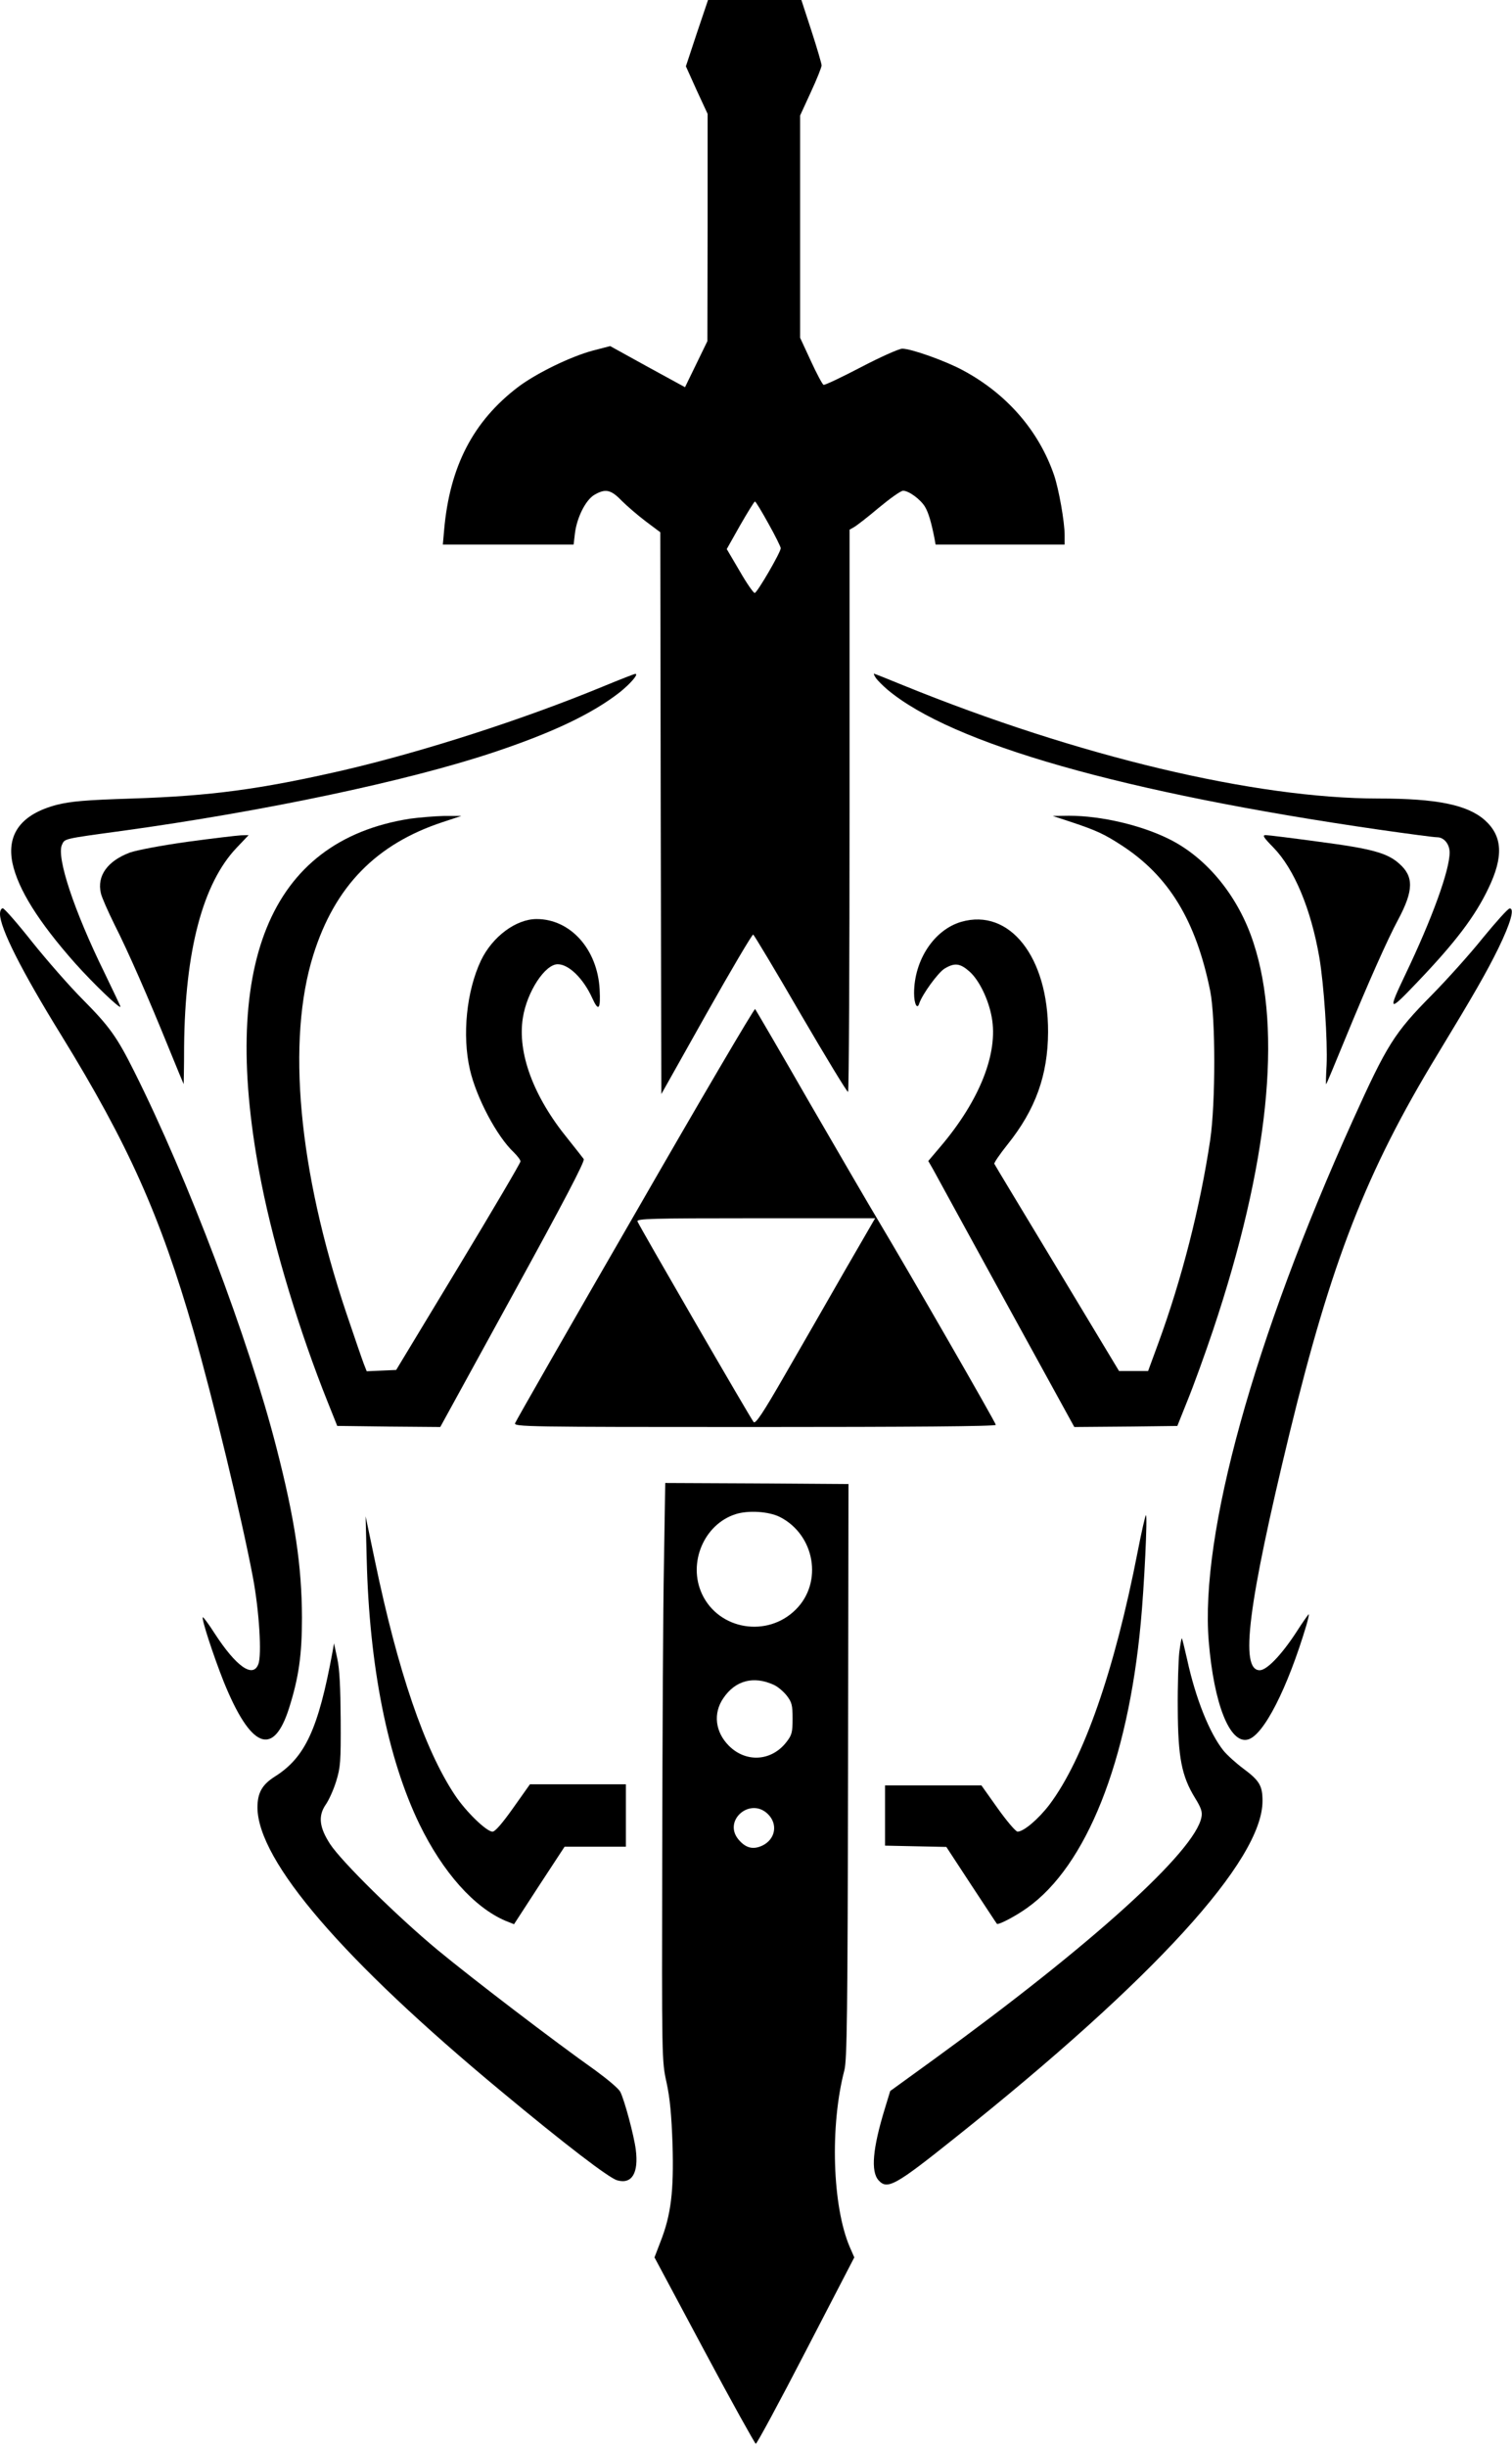<?xml version="1.0" standalone="no"?>
<!DOCTYPE svg PUBLIC "-//W3C//DTD SVG 20010904//EN"
 "http://www.w3.org/TR/2001/REC-SVG-20010904/DTD/svg10.dtd">
<svg version="1.0" xmlns="http://www.w3.org/2000/svg"
 width="703pt" height="1137pt" viewBox="0 0 703 1137"
 preserveAspectRatio="xMidYMid meet">

<g transform="translate(0,1137) scale(0.1,-0.1)"
fill="#000000" stroke="none">
<path d="M3240 11216 l-51 -154 50 -111 51 -110 0 -528 -1 -528 -52 -107 -52
-107 -174 95 -174 96 -81 -21 c-104 -28 -262 -105 -347 -169 -209 -159 -318
-369 -344 -664 l-6 -68 304 0 304 0 6 51 c9 74 49 154 89 179 52 31 78 26 128
-26 25 -25 75 -68 112 -96 l68 -51 2 -1305 3 -1305 209 372 c115 204 213 370
218 369 4 -2 104 -168 221 -370 118 -202 217 -365 220 -361 4 3 7 593 7 1309
l0 1303 21 12 c11 6 63 46 115 90 52 43 102 79 113 79 27 0 82 -41 102 -75 16
-27 29 -71 44 -147 l5 -28 300 0 300 0 0 43 c0 63 -27 214 -49 279 -71 207
-220 378 -423 487 -81 44 -241 101 -283 101 -15 0 -102 -39 -192 -86 -90 -47
-168 -84 -174 -82 -5 2 -32 52 -59 111 l-50 108 0 516 0 516 50 109 c28 60 50
116 50 124 0 8 -21 80 -47 160 l-47 144 -217 0 -217 0 -52 -154z m333 -2279
c32 -57 57 -108 57 -114 0 -19 -110 -208 -121 -208 -6 0 -38 46 -70 102 l-60
102 62 110 c35 61 66 111 69 111 4 0 32 -47 63 -103z"/>
<path d="M2800 8179 c-369 -152 -831 -301 -1205 -388 -384 -88 -614 -119 -980
-131 -220 -7 -285 -13 -350 -29 -165 -43 -235 -135 -207 -271 26 -121 120
-272 291 -465 84 -94 211 -216 211 -202 0 3 -34 74 -75 159 -141 287 -223 535
-197 593 14 29 2 27 282 65 659 91 1319 230 1720 363 280 93 464 181 592 281
52 42 90 87 71 85 -4 0 -73 -27 -153 -60z"/>
<path d="M4073 8219 c8 -11 32 -35 53 -53 300 -252 1097 -479 2288 -651 133
-19 253 -35 268 -35 32 0 58 -32 58 -71 0 -82 -81 -306 -206 -567 -83 -174
-79 -177 56 -35 176 184 268 305 330 435 72 149 66 244 -17 318 -81 71 -223
100 -493 100 -575 0 -1398 196 -2208 525 -73 30 -136 55 -138 55 -3 0 1 -9 9
-21z"/>
<path d="M1905 7566 c-654 -103 -890 -684 -689 -1696 61 -306 178 -691 308
-1015 l44 -110 240 -3 239 -2 338 616 c235 428 336 620 329 629 -5 7 -38 49
-74 94 -160 196 -235 399 -209 562 19 121 103 249 162 249 52 0 120 -67 161
-158 29 -64 39 -52 34 41 -10 187 -136 327 -293 327 -96 0 -206 -82 -259 -193
-67 -142 -88 -347 -51 -507 30 -130 125 -310 204 -384 17 -17 31 -35 31 -42 0
-7 -130 -228 -289 -491 l-289 -478 -69 -3 -68 -3 -13 33 c-7 18 -44 125 -82
238 -223 664 -278 1267 -153 1664 100 318 292 515 603 617 l85 28 -80 0 c-44
-1 -116 -7 -160 -13z"/>
<path d="M4980 7551 c117 -39 154 -56 234 -108 221 -143 347 -351 413 -678 25
-127 25 -518 0 -690 -47 -314 -132 -647 -242 -947 l-47 -128 -67 0 -68 0 -288
478 c-158 262 -290 480 -292 485 -2 4 25 44 61 89 131 163 188 323 189 523 1
349 -179 577 -404 512 -126 -37 -219 -178 -219 -332 0 -49 15 -78 24 -47 14
42 87 143 118 162 47 28 72 25 117 -15 44 -40 87 -128 102 -211 31 -167 -56
-387 -239 -602 l-56 -66 23 -40 c12 -23 165 -301 339 -619 l317 -577 239 2
240 3 48 120 c27 66 80 212 118 325 257 767 323 1389 188 1800 -69 213 -214
392 -389 480 -131 66 -319 110 -469 110 l-75 -1 85 -28z"/>
<path d="M872 7459 c-122 -17 -237 -39 -268 -50 -104 -39 -154 -108 -135 -189
4 -19 33 -84 63 -145 62 -122 157 -338 255 -580 36 -88 66 -161 67 -162 0 -1
2 78 2 175 4 445 87 758 244 923 l56 59 -36 -1 c-19 -1 -131 -14 -248 -30z"/>
<path d="M5921 7432 c97 -100 174 -285 213 -509 22 -129 39 -390 34 -501 -3
-51 -4 -91 -2 -89 2 1 41 95 87 207 110 268 199 467 248 558 72 135 73 200 4
260 -55 49 -127 69 -371 101 -125 17 -237 31 -249 31 -17 0 -11 -10 36 -58z"/>
<path d="M0 7124 c0 -66 99 -263 285 -564 312 -507 460 -838 615 -1375 89
-310 224 -868 276 -1144 29 -154 42 -361 25 -403 -25 -66 -103 -11 -203 143
-28 44 -53 77 -55 75 -7 -7 49 -178 97 -299 126 -311 231 -353 304 -123 45
142 60 247 60 421 -1 242 -33 456 -119 790 -129 503 -411 1248 -660 1745 -81
162 -115 210 -240 336 -60 60 -166 181 -235 267 -68 86 -130 157 -137 157 -7
0 -13 -11 -13 -26z"/>
<path d="M6895 7013 c-60 -75 -168 -195 -239 -267 -173 -175 -207 -229 -366
-581 -460 -1018 -711 -1923 -670 -2421 24 -291 98 -478 182 -456 73 19 184
237 272 531 8 28 13 51 11 51 -2 0 -29 -38 -59 -85 -68 -104 -136 -175 -169
-175 -93 0 -55 301 138 1098 195 801 357 1218 688 1762 171 282 228 381 284
495 57 117 76 186 52 184 -8 0 -63 -62 -124 -136z"/>
<path d="M2953 5732 c-304 -526 -555 -965 -558 -974 -7 -17 50 -18 1114 -18
723 0 1121 3 1121 10 0 10 -408 718 -544 945 -40 66 -184 314 -321 550 -136
237 -251 433 -254 437 -4 4 -255 -423 -558 -950z m973 -269 c-78 -137 -203
-353 -276 -480 -103 -179 -137 -230 -146 -220 -12 13 -531 909 -540 932 -5 13
60 15 549 15 l556 0 -143 -247z"/>
<path d="M3087 4108 c-4 -205 -7 -809 -8 -1343 -2 -963 -2 -971 20 -1070 16
-74 23 -149 28 -290 6 -217 -7 -325 -56 -450 l-28 -73 231 -432 c127 -238 236
-433 240 -434 5 0 110 194 233 432 l225 434 -21 48 c-81 189 -93 562 -25 822
12 48 15 254 17 1390 l2 1333 -426 3 -426 2 -6 -372z m539 214 c163 -83 201
-304 74 -430 -132 -132 -358 -95 -436 72 -67 144 9 324 156 371 59 19 154 13
206 -13z m-28 -780 c18 -8 45 -31 60 -50 24 -31 27 -45 27 -107 0 -63 -3 -76
-28 -108 -69 -90 -188 -98 -268 -18 -64 64 -74 151 -26 221 56 83 141 105 235
62z m-27 -601 c47 -47 34 -117 -27 -146 -43 -20 -77 -11 -110 28 -75 89 55
200 137 118z"/>
<path d="M5290 4163 c-108 -555 -252 -967 -411 -1178 -52 -68 -120 -125 -148
-125 -9 1 -50 49 -92 108 l-76 107 -224 0 -224 0 0 -140 0 -140 143 -3 142 -3
116 -177 c64 -97 117 -178 119 -180 6 -7 87 35 141 74 275 195 468 679 528
1324 16 168 32 500 24 500 -3 0 -20 -75 -38 -167z"/>
<path d="M1705 4125 c12 -495 97 -924 245 -1230 109 -224 255 -388 402 -450
l38 -15 117 180 118 180 143 0 142 0 0 145 0 145 -223 0 -223 0 -78 -110 c-51
-72 -84 -110 -96 -110 -28 0 -124 93 -175 170 -141 212 -265 575 -371 1085
l-44 210 5 -200z"/>
<path d="M5483 3693 c-4 -37 -8 -156 -7 -263 1 -225 18 -312 80 -413 29 -47
35 -65 30 -90 -30 -158 -508 -591 -1244 -1125 l-203 -147 -25 -82 c-57 -186
-66 -292 -29 -333 41 -45 78 -24 356 198 925 737 1430 1290 1429 1565 0 70
-14 94 -88 149 -35 26 -77 64 -94 85 -65 82 -129 242 -168 421 -12 53 -23 98
-25 100 -2 2 -7 -27 -12 -65z"/>
<path d="M1546 3695 c-66 -358 -127 -490 -268 -579 -60 -38 -81 -76 -81 -145
3 -248 396 -706 1133 -1317 296 -246 502 -404 540 -414 68 -19 100 34 86 143
-8 64 -53 232 -72 268 -7 15 -60 59 -116 100 -191 135 -572 426 -733 559 -187
155 -446 410 -500 492 -50 77 -57 130 -21 183 15 21 37 70 49 109 20 65 22 90
21 286 -1 149 -5 236 -16 285 l-15 70 -7 -40z"/>
</g>
</svg>
